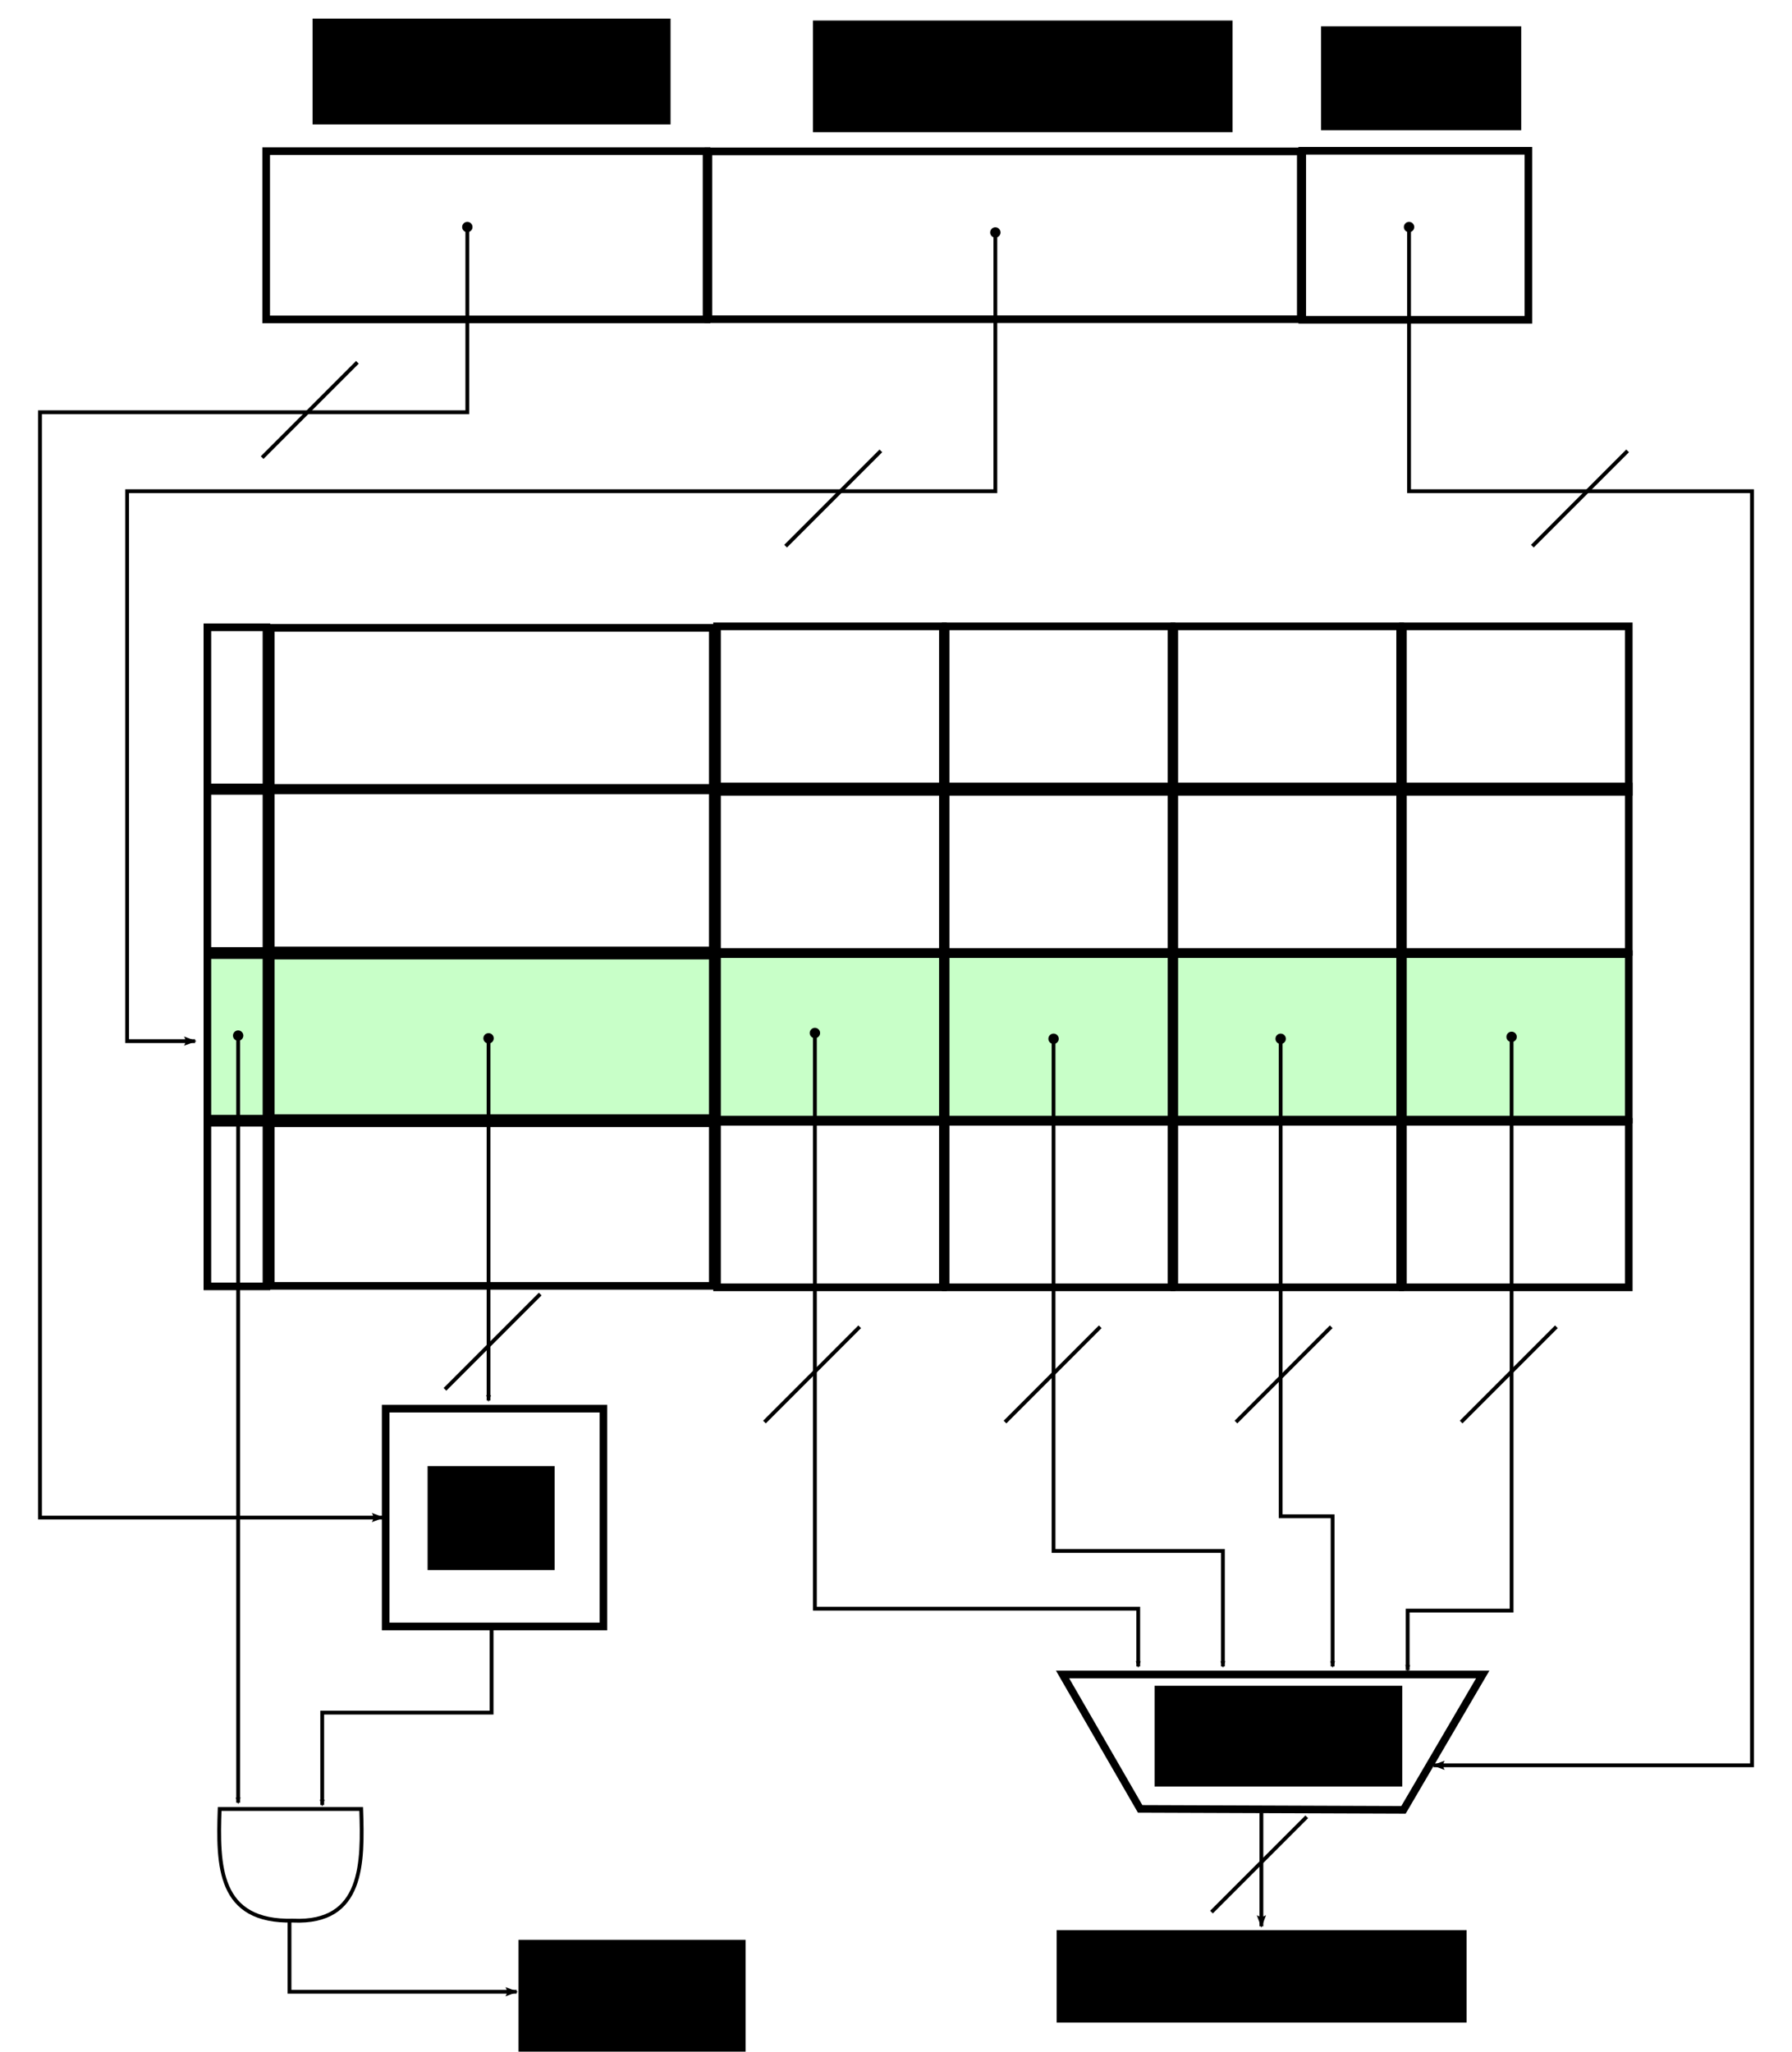 <?xml version="1.0" encoding="UTF-8" standalone="no"?>
<!-- Created with Inkscape (http://www.inkscape.org/) -->

<svg
   xmlns:dc="http://purl.org/dc/elements/1.1/"
   xmlns:cc="http://creativecommons.org/ns#"
   xmlns:rdf="http://www.w3.org/1999/02/22-rdf-syntax-ns#"
   xmlns:svg="http://www.w3.org/2000/svg"
   xmlns="http://www.w3.org/2000/svg"
   xmlns:sodipodi="http://sodipodi.sourceforge.net/DTD/sodipodi-0.dtd"
   xmlns:inkscape="http://www.inkscape.org/namespaces/inkscape"
   width="470.286"
   height="538.297"
   id="svg2"
   version="1.1"
   inkscape:version="0.48.4 r9939"
   sodipodi:docname="cache_direct_mapped.svg">
  <defs
     id="defs4">
    <marker
       inkscape:stockid="DotL"
       orient="auto"
       refY="0"
       refX="0"
       id="DotL"
       style="overflow:visible">
      <path
         id="path3878"
         d="m -2.5,-1 c 0,2.76 -2.24,5 -5,5 -2.76,0 -5,-2.24 -5,-5 0,-2.76 2.24,-5 5,-5 2.76,0 5,2.24 5,5 z"
         style="fill-rule:evenodd;stroke:#000000;stroke-width:1pt"
         transform="matrix(0.8,0,0,0.8,5.92,0.8)"
         inkscape:connector-curvature="0" />
    </marker>
    <marker
       inkscape:stockid="Arrow2Mend"
       orient="auto"
       refY="0"
       refX="0"
       id="Arrow2Mend"
       style="overflow:visible">
      <path
         id="path3844"
         style="fill-rule:evenodd;stroke-width:0.625;stroke-linejoin:round"
         d="M 8.719,4.034 -2.207,0.016 8.719,-4.002 c -1.745,2.372 -1.735,5.617 -6e-7,8.035 z"
         transform="scale(-0.6,-0.6)"
         inkscape:connector-curvature="0" />
    </marker>
    <marker
       inkscape:stockid="Arrow2Lend"
       orient="auto"
       refY="0"
       refX="0"
       id="Arrow2Lend"
       style="overflow:visible">
      <path
         id="path3838"
         style="fill-rule:evenodd;stroke-width:0.625;stroke-linejoin:round"
         d="M 8.719,4.034 -2.207,0.016 8.719,-4.002 c -1.745,2.372 -1.735,5.617 -6e-7,8.035 z"
         transform="matrix(-1.1,0,0,-1.1,-1.1,0)"
         inkscape:connector-curvature="0" />
    </marker>
  </defs>
  <sodipodi:namedview
     id="base"
     pagecolor="#ffffff"
     bordercolor="#666666"
     borderopacity="1.0"
     inkscape:pageopacity="0.0"
     inkscape:pageshadow="2"
     inkscape:zoom="0.98994949"
     inkscape:cx="232.70533"
     inkscape:cy="223.35253"
     inkscape:document-units="px"
     inkscape:current-layer="layer1"
     showgrid="false"
     fit-margin-top="10"
     fit-margin-left="10"
     fit-margin-right="10"
     fit-margin-bottom="10"
     inkscape:window-width="954"
     inkscape:window-height="1028"
     inkscape:window-x="0"
     inkscape:window-y="0"
     inkscape:window-maximized="0" />
  <g
     inkscape:label="Layer 1"
     inkscape:groupmode="layer"
     id="layer1"
     transform="translate(-28.071,-194.915)">
    <rect
       style="fill:none;stroke:#000000;stroke-width:2;stroke-linecap:butt;stroke-linejoin:miter;stroke-miterlimit:4;stroke-opacity:1;stroke-dasharray:none;stroke-dashoffset:0"
       id="rect2985"
       width="115.574"
       height="44.145"
       x="97.927"
       y="234.575" />
    <rect
       y="234.632"
       x="213.984"
       height="44.032"
       width="155.461"
       id="rect3755"
       style="fill:none;stroke:#000000;stroke-width:2;stroke-linecap:butt;stroke-linejoin:miter;stroke-miterlimit:4;stroke-opacity:1;stroke-dasharray:none;stroke-dashoffset:0" />
    <rect
       style="fill:none;stroke:#000000;stroke-width:2;stroke-linecap:butt;stroke-linejoin:miter;stroke-miterlimit:4;stroke-opacity:1;stroke-dasharray:none;stroke-dashoffset:0"
       id="rect3757"
       width="59.346"
       height="44.346"
       x="369.827"
       y="234.475" />
    <rect
       style="fill:none;stroke:#000000;stroke-width:2;stroke-linecap:butt;stroke-linejoin:miter;stroke-miterlimit:4;stroke-opacity:1;stroke-dasharray:none;stroke-dashoffset:0"
       id="rect3761"
       width="59.269"
       height="43.423"
       x="216.249"
       y="359.25" />
    <rect
       y="359.25"
       x="276.249"
       height="43.423"
       width="59.269"
       id="rect3763"
       style="fill:none;stroke:#000000;stroke-width:2;stroke-linecap:butt;stroke-linejoin:miter;stroke-miterlimit:4;stroke-opacity:1;stroke-dasharray:none;stroke-dashoffset:0" />
    <rect
       style="fill:none;stroke:#000000;stroke-width:2;stroke-linecap:butt;stroke-linejoin:miter;stroke-miterlimit:4;stroke-opacity:1;stroke-dasharray:none;stroke-dashoffset:0"
       id="rect3765"
       width="59.269"
       height="43.423"
       x="336.249"
       y="359.25" />
    <rect
       y="359.25"
       x="396.249"
       height="43.423"
       width="59.269"
       id="rect3767"
       style="fill:none;stroke:#000000;stroke-width:2;stroke-linecap:butt;stroke-linejoin:miter;stroke-miterlimit:4;stroke-opacity:1;stroke-dasharray:none;stroke-dashoffset:0" />
    <rect
       y="359.636"
       x="99.135"
       height="42.65"
       width="115.996"
       id="rect3769"
       style="fill:none;stroke:#000000;stroke-width:2;stroke-linecap:butt;stroke-linejoin:miter;stroke-miterlimit:4;stroke-opacity:1;stroke-dasharray:none;stroke-dashoffset:0" />
    <rect
       style="fill:none;stroke:#000000;stroke-width:2;stroke-linecap:butt;stroke-linejoin:miter;stroke-miterlimit:4;stroke-opacity:1;stroke-dasharray:none;stroke-dashoffset:0"
       id="rect3771"
       width="15.503"
       height="42.92"
       x="82.496"
       y="359.502" />
    <rect
       y="401.25"
       x="216.249"
       height="43.423"
       width="59.269"
       id="rect3773"
       style="fill:none;stroke:#000000;stroke-width:2;stroke-linecap:butt;stroke-linejoin:miter;stroke-miterlimit:4;stroke-opacity:1;stroke-dasharray:none;stroke-dashoffset:0" />
    <rect
       style="fill:none;stroke:#000000;stroke-width:2;stroke-linecap:butt;stroke-linejoin:miter;stroke-miterlimit:4;stroke-opacity:1;stroke-dasharray:none;stroke-dashoffset:0"
       id="rect3775"
       width="59.269"
       height="43.423"
       x="276.249"
       y="401.25" />
    <rect
       y="401.25"
       x="336.249"
       height="43.423"
       width="59.269"
       id="rect3777"
       style="fill:none;stroke:#000000;stroke-width:2;stroke-linecap:butt;stroke-linejoin:miter;stroke-miterlimit:4;stroke-opacity:1;stroke-dasharray:none;stroke-dashoffset:0" />
    <rect
       style="fill:none;stroke:#000000;stroke-width:2;stroke-linecap:butt;stroke-linejoin:miter;stroke-miterlimit:4;stroke-opacity:1;stroke-dasharray:none;stroke-dashoffset:0"
       id="rect3779"
       width="59.269"
       height="43.423"
       x="396.249"
       y="401.25" />
    <rect
       style="fill:none;stroke:#000000;stroke-width:2;stroke-linecap:butt;stroke-linejoin:miter;stroke-miterlimit:4;stroke-opacity:1;stroke-dasharray:none;stroke-dashoffset:0"
       id="rect3781"
       width="115.996"
       height="42.65"
       x="99.135"
       y="401.636" />
    <rect
       y="401.502"
       x="82.496"
       height="42.92"
       width="15.503"
       id="rect3783"
       style="fill:none;stroke:#000000;stroke-width:2;stroke-linecap:butt;stroke-linejoin:miter;stroke-miterlimit:4;stroke-opacity:1;stroke-dasharray:none;stroke-dashoffset:0" />
    <rect
       style="fill:#c8ffc8;stroke:#000000;stroke-width:2;stroke-linecap:butt;stroke-linejoin:miter;stroke-miterlimit:4;stroke-opacity:1;stroke-dasharray:none;stroke-dashoffset:0;fill-opacity:1"
       id="rect3785"
       width="59.269"
       height="43.423"
       x="216.249"
       y="445.25" />
    <rect
       y="445.25"
       x="276.249"
       height="43.423"
       width="59.269"
       id="rect3787"
       style="fill:#c8ffc8;stroke:#000000;stroke-width:2;stroke-linecap:butt;stroke-linejoin:miter;stroke-miterlimit:4;stroke-opacity:1;stroke-dasharray:none;stroke-dashoffset:0;fill-opacity:1" />
    <rect
       style="fill:#c8ffc8;stroke:#000000;stroke-width:2;stroke-linecap:butt;stroke-linejoin:miter;stroke-miterlimit:4;stroke-opacity:1;stroke-dasharray:none;stroke-dashoffset:0;fill-opacity:1"
       id="rect3789"
       width="59.269"
       height="43.423"
       x="336.249"
       y="445.25" />
    <rect
       y="445.25"
       x="396.249"
       height="43.423"
       width="59.269"
       id="rect3791"
       style="fill:#c8ffc8;stroke:#000000;stroke-width:2;stroke-linecap:butt;stroke-linejoin:miter;stroke-miterlimit:4;stroke-opacity:1;stroke-dasharray:none;stroke-dashoffset:0;fill-opacity:1" />
    <rect
       y="445.636"
       x="99.135"
       height="42.65"
       width="115.996"
       id="rect3793"
       style="fill:#c8ffc8;stroke:#000000;stroke-width:2;stroke-linecap:butt;stroke-linejoin:miter;stroke-miterlimit:4;stroke-opacity:1;stroke-dasharray:none;stroke-dashoffset:0;fill-opacity:1" />
    <rect
       style="fill:#c8ffc8;stroke:#000000;stroke-width:2;stroke-linecap:butt;stroke-linejoin:miter;stroke-miterlimit:4;stroke-opacity:1;stroke-dasharray:none;stroke-dashoffset:0;fill-opacity:1"
       id="rect3795"
       width="15.503"
       height="42.92"
       x="82.496"
       y="445.502" />
    <rect
       y="489.25"
       x="216.249"
       height="43.423"
       width="59.269"
       id="rect3797"
       style="fill:none;stroke:#000000;stroke-width:2;stroke-linecap:butt;stroke-linejoin:miter;stroke-miterlimit:4;stroke-opacity:1;stroke-dasharray:none;stroke-dashoffset:0" />
    <rect
       style="fill:none;stroke:#000000;stroke-width:2;stroke-linecap:butt;stroke-linejoin:miter;stroke-miterlimit:4;stroke-opacity:1;stroke-dasharray:none;stroke-dashoffset:0"
       id="rect3799"
       width="59.269"
       height="43.423"
       x="276.249"
       y="489.25" />
    <rect
       y="489.25"
       x="336.249"
       height="43.423"
       width="59.269"
       id="rect3801"
       style="fill:none;stroke:#000000;stroke-width:2;stroke-linecap:butt;stroke-linejoin:miter;stroke-miterlimit:4;stroke-opacity:1;stroke-dasharray:none;stroke-dashoffset:0" />
    <rect
       style="fill:none;stroke:#000000;stroke-width:2;stroke-linecap:butt;stroke-linejoin:miter;stroke-miterlimit:4;stroke-opacity:1;stroke-dasharray:none;stroke-dashoffset:0"
       id="rect3803"
       width="59.269"
       height="43.423"
       x="396.249"
       y="489.25" />
    <rect
       style="fill:none;stroke:#000000;stroke-width:2;stroke-linecap:butt;stroke-linejoin:miter;stroke-miterlimit:4;stroke-opacity:1;stroke-dasharray:none;stroke-dashoffset:0"
       id="rect3805"
       width="115.996"
       height="42.65"
       x="99.135"
       y="489.636" />
    <rect
       y="489.502"
       x="82.496"
       height="42.92"
       width="15.503"
       id="rect3807"
       style="fill:none;stroke:#000000;stroke-width:2;stroke-linecap:butt;stroke-linejoin:miter;stroke-miterlimit:4;stroke-opacity:1;stroke-dasharray:none;stroke-dashoffset:0" />
    <path
       style="fill:none;stroke:#000000;stroke-width:2;stroke-linecap:butt;stroke-linejoin:miter;stroke-miterlimit:4;stroke-opacity:1;stroke-dasharray:none"
       d="m 327.289,669.514 -20.36,-35.265 110.264,0 -20.795,35.518 z"
       id="path3809"
       inkscape:connector-curvature="0"
       sodipodi:nodetypes="ccccc" />
    <path
       style="fill:none;stroke:#000000;stroke-width:1px;stroke-linecap:butt;stroke-linejoin:miter;stroke-opacity:1;marker-end:url(#Arrow2Lend)"
       d="m 359.109,670.525 0,29.799"
       id="path3811"
       inkscape:connector-curvature="0" />
    <path
       style="fill:none;stroke:#000000;stroke-width:1px;stroke-linecap:butt;stroke-linejoin:miter;stroke-opacity:1;marker-start:url(#DotL);marker-end:url(#Arrow2Mend)"
       d="m 424.769,466.979 0,150.513 -27.274,0 0,15.657"
       id="path4257"
       inkscape:connector-curvature="0"
       sodipodi:nodetypes="cccc" />
    <path
       style="fill:none;stroke:#000000;stroke-width:1px;stroke-linecap:butt;stroke-linejoin:miter;stroke-opacity:1;marker-start:url(#DotL);marker-end:url(#Arrow2Mend)"
       d="m 364.16,467.484 0,125.259 13.637,0 0,39.396"
       id="path4445"
       inkscape:connector-curvature="0"
       sodipodi:nodetypes="cccc" />
    <path
       style="fill:none;stroke:#000000;stroke-width:1px;stroke-linecap:butt;stroke-linejoin:miter;stroke-opacity:1;marker-start:url(#DotL);marker-end:url(#Arrow2Mend)"
       d="m 304.561,467.484 0,134.35 44.447,0 0,30.305"
       id="path4631"
       inkscape:connector-curvature="0"
       sodipodi:nodetypes="cccc" />
    <path
       style="fill:none;stroke:#000000;stroke-width:1px;stroke-linecap:butt;stroke-linejoin:miter;stroke-opacity:1;marker-start:url(#DotL);marker-end:url(#Arrow2Mend)"
       d="m 241.932,465.969 0,151.018 84.853,0 0,15.152"
       id="path5189"
       inkscape:connector-curvature="0"
       sodipodi:nodetypes="cccc" />
    <path
       style="fill:none;stroke:#000000;stroke-width:1px;stroke-linecap:butt;stroke-linejoin:miter;stroke-opacity:1;marker-start:url(#DotL);marker-end:url(#Arrow2Lend)"
       d="m 397.857,254.505 0,69.286 90,0 0,334.286 -83.571,0"
       id="path5935"
       inkscape:connector-curvature="0" />
    <path
       style="fill:none;stroke:#000000;stroke-width:1px;stroke-linecap:butt;stroke-linejoin:miter;stroke-opacity:1;marker-start:url(#DotL);marker-end:url(#Arrow2Lend)"
       d="m 289.286,255.934 0,67.857 -227.857,0 0,144.286 17.857,0"
       id="path6309"
       inkscape:connector-curvature="0" />
    <path
       style="fill:none;stroke:#000000;stroke-width:1px;stroke-linecap:butt;stroke-linejoin:miter;stroke-opacity:1;marker-start:url(#DotL);marker-end:url(#Arrow2Lend)"
       d="m 150.714,254.505 0,48.571 -112.143,0 0,290 90,0"
       id="path6869"
       inkscape:connector-curvature="0" />
    <path
       style="fill:none;stroke:#000000;stroke-width:1px;stroke-linecap:butt;stroke-linejoin:miter;stroke-opacity:1;marker-start:url(#DotL);marker-end:url(#Arrow2Mend)"
       d="m 90.571,466.648 0,201.25"
       id="path7243"
       inkscape:connector-curvature="0"
       sodipodi:nodetypes="cc" />
    <rect
       style="fill:none;stroke:#000000;stroke-width:2;stroke-linecap:butt;stroke-linejoin:miter;stroke-miterlimit:4;stroke-opacity:1;stroke-dasharray:none;stroke-dashoffset:0"
       id="rect7805"
       width="57.143"
       height="57.143"
       x="129.286"
       y="564.505" />
    <path
       style="fill:none;stroke:#000000;stroke-width:1px;stroke-linecap:butt;stroke-linejoin:miter;stroke-opacity:1;marker-start:url(#DotL);marker-end:url(#Arrow2Mend)"
       d="m 156.286,467.362 0,95"
       id="path7807"
       inkscape:connector-curvature="0" />
    <path
       style="fill:none;stroke:#000000;stroke-width:1px;stroke-linecap:butt;stroke-linejoin:miter;stroke-opacity:1"
       d="m 85.714,669.541 c -0.501,14.906 -0.45,29.795 19.286,29.286 18.509,0.818 18.333,-15.159 17.857,-29.286 z"
       id="path8181"
       inkscape:connector-curvature="0"
       sodipodi:nodetypes="cccc" />
    <path
       style="fill:none;stroke:#000000;stroke-width:1px;stroke-linecap:butt;stroke-linejoin:miter;stroke-opacity:1;marker-end:url(#Arrow2Mend)"
       d="m 157.079,622.037 0,22.223 -44.447,0 0,24.244"
       id="path8183"
       inkscape:connector-curvature="0" />
    <path
       style="fill:none;stroke:#000000;stroke-width:1px;stroke-linecap:butt;stroke-linejoin:miter;stroke-opacity:1;marker-end:url(#Arrow2Lend)"
       d="m 104.046,698.809 0,18.688 59.599,0"
       id="path8371"
       inkscape:connector-curvature="0" />
    <flowRoot
       xml:space="preserve"
       id="flowRoot8559"
       style="font-size:20px;font-style:normal;font-variant:normal;font-weight:normal;font-stretch:normal;text-align:center;line-height:125%;letter-spacing:0px;word-spacing:0px;text-anchor:middle;fill:#000000;fill-opacity:1;stroke:none;font-family:TeX Gyre Schola;-inkscape-font-specification:Sans"
       transform="translate(-2.143,-3.571)"><flowRegion
         id="flowRegion8561"><rect
           id="rect8563"
           width="33.335"
           height="27.274"
           x="142.431"
           y="583.146" /></flowRegion><flowPara
         id="flowPara8565">=</flowPara></flowRoot>    <flowRoot
       xml:space="preserve"
       id="flowRoot8567"
       style="font-size:20px;font-style:normal;font-variant:normal;font-weight:normal;font-stretch:normal;text-align:center;line-height:125%;letter-spacing:0px;word-spacing:0px;text-anchor:middle;fill:#000000;fill-opacity:1;stroke:none;font-family:TeX Gyre Schola;-inkscape-font-specification:Sans"
       transform="translate(-13.637,-0.505)"><flowRegion
         id="flowRegion8569"><rect
           id="rect8571"
           width="59.599"
           height="39.396"
           x="177.787"
           y="704.365" /></flowRegion><flowPara
         id="flowPara8573">HIT</flowPara></flowRoot>    <flowRoot
       xml:space="preserve"
       id="flowRoot8575"
       style="font-size:20px;font-style:normal;font-variant:normal;font-weight:normal;font-stretch:normal;text-align:center;line-height:125%;letter-spacing:0px;word-spacing:0px;text-anchor:middle;fill:#000000;fill-opacity:1;stroke:none;font-family:TeX Gyre Schola;-inkscape-font-specification:Sans"
       transform="translate(-9.286,0)"><flowRegion
         id="flowRegion8577"><rect
           id="rect8579"
           width="107.581"
           height="24.244"
           x="314.663"
           y="701.334" /></flowRegion><flowPara
         id="flowPara8581">value</flowPara></flowRoot>    <flowRoot
       xml:space="preserve"
       id="flowRoot8583"
       style="font-size:20px;font-style:normal;font-variant:normal;font-weight:normal;font-stretch:normal;text-align:center;line-height:125%;letter-spacing:0px;word-spacing:0px;text-anchor:middle;fill:#000000;fill-opacity:1;stroke:none;font-family:TeX Gyre Schola;-inkscape-font-specification:Sans"><flowRegion
         id="flowRegion8585"><rect
           id="rect8587"
           width="93.944"
           height="27.779"
           x="110.107"
           y="199.793" /></flowRegion><flowPara
         id="flowPara8589">tag</flowPara></flowRoot>    <flowRoot
       xml:space="preserve"
       id="flowRoot8591"
       style="font-size:20px;font-style:normal;font-variant:normal;font-weight:normal;font-stretch:normal;text-align:center;line-height:125%;letter-spacing:0px;word-spacing:0px;text-anchor:middle;fill:#000000;fill-opacity:1;stroke:none;font-family:TeX Gyre Schola;-inkscape-font-specification:Sans"><flowRegion
         id="flowRegion8593"><rect
           id="rect8595"
           width="110.107"
           height="29.294"
           x="241.426"
           y="200.299" /></flowRegion><flowPara
         id="flowPara8597">index</flowPara></flowRoot>    <flowRoot
       xml:space="preserve"
       id="flowRoot8599"
       style="font-size:20px;font-style:normal;font-variant:normal;font-weight:normal;font-stretch:normal;text-align:center;line-height:125%;letter-spacing:0px;word-spacing:0px;text-anchor:middle;fill:#000000;fill-opacity:1;stroke:none;font-family:TeX Gyre Schola;-inkscape-font-specification:Sans"><flowRegion
         id="flowRegion8601"><rect
           id="rect8603"
           width="52.528"
           height="27.274"
           x="374.767"
           y="201.814" /></flowRegion><flowPara
         id="flowPara8605">offset</flowPara></flowRoot>    <flowRoot
       xml:space="preserve"
       id="flowRoot8607"
       style="font-size:20px;font-style:normal;font-variant:normal;font-weight:normal;font-stretch:normal;text-align:center;line-height:125%;letter-spacing:0px;word-spacing:0px;text-anchor:middle;fill:#000000;fill-opacity:1;stroke:none;font-family:TeX Gyre Schola;-inkscape-font-specification:Sans"
       transform="translate(26.071,188.915)"><flowRegion
         id="flowRegion8609"><rect
           id="rect8611"
           width="65"
           height="26.429"
           x="305"
           y="448.297" /></flowRegion><flowPara
         id="flowPara8613">mux</flowPara></flowRoot>    <path
       style="fill:none;stroke:#000000;stroke-width:1px;stroke-linecap:butt;stroke-linejoin:miter;stroke-opacity:1"
       d="m 427.143,118.297 -25,25"
       id="path8634"
       inkscape:connector-curvature="0"
       transform="translate(28.071,194.915)" />
    <path
       inkscape:connector-curvature="0"
       id="path8636"
       d="m 259.245,313.212 -25,25"
       style="fill:none;stroke:#000000;stroke-width:1px;stroke-linecap:butt;stroke-linejoin:miter;stroke-opacity:1" />
    <path
       style="fill:none;stroke:#000000;stroke-width:1px;stroke-linecap:butt;stroke-linejoin:miter;stroke-opacity:1"
       d="m 121.864,289.979 -25,25"
       id="path8638"
       inkscape:connector-curvature="0" />
    <path
       inkscape:connector-curvature="0"
       id="path8640"
       d="m 169.846,534.436 -25,25"
       style="fill:none;stroke:#000000;stroke-width:1px;stroke-linecap:butt;stroke-linejoin:miter;stroke-opacity:1" />
    <path
       style="fill:none;stroke:#000000;stroke-width:1px;stroke-linecap:butt;stroke-linejoin:miter;stroke-opacity:1"
       d="m 253.689,543.022 -25,25"
       id="path8642"
       inkscape:connector-curvature="0" />
    <path
       inkscape:connector-curvature="0"
       id="path8644"
       d="m 316.823,543.022 -25,25"
       style="fill:none;stroke:#000000;stroke-width:1px;stroke-linecap:butt;stroke-linejoin:miter;stroke-opacity:1" />
    <path
       style="fill:none;stroke:#000000;stroke-width:1px;stroke-linecap:butt;stroke-linejoin:miter;stroke-opacity:1"
       d="m 377.433,543.022 -25,25"
       id="path8646"
       inkscape:connector-curvature="0" />
    <path
       inkscape:connector-curvature="0"
       id="path8648"
       d="m 436.526,543.022 -25,25"
       style="fill:none;stroke:#000000;stroke-width:1px;stroke-linecap:butt;stroke-linejoin:miter;stroke-opacity:1" />
    <path
       inkscape:connector-curvature="0"
       id="path8650"
       d="m 371.004,671.593 -25,25"
       style="fill:none;stroke:#000000;stroke-width:1px;stroke-linecap:butt;stroke-linejoin:miter;stroke-opacity:1" />
  </g>
</svg>
